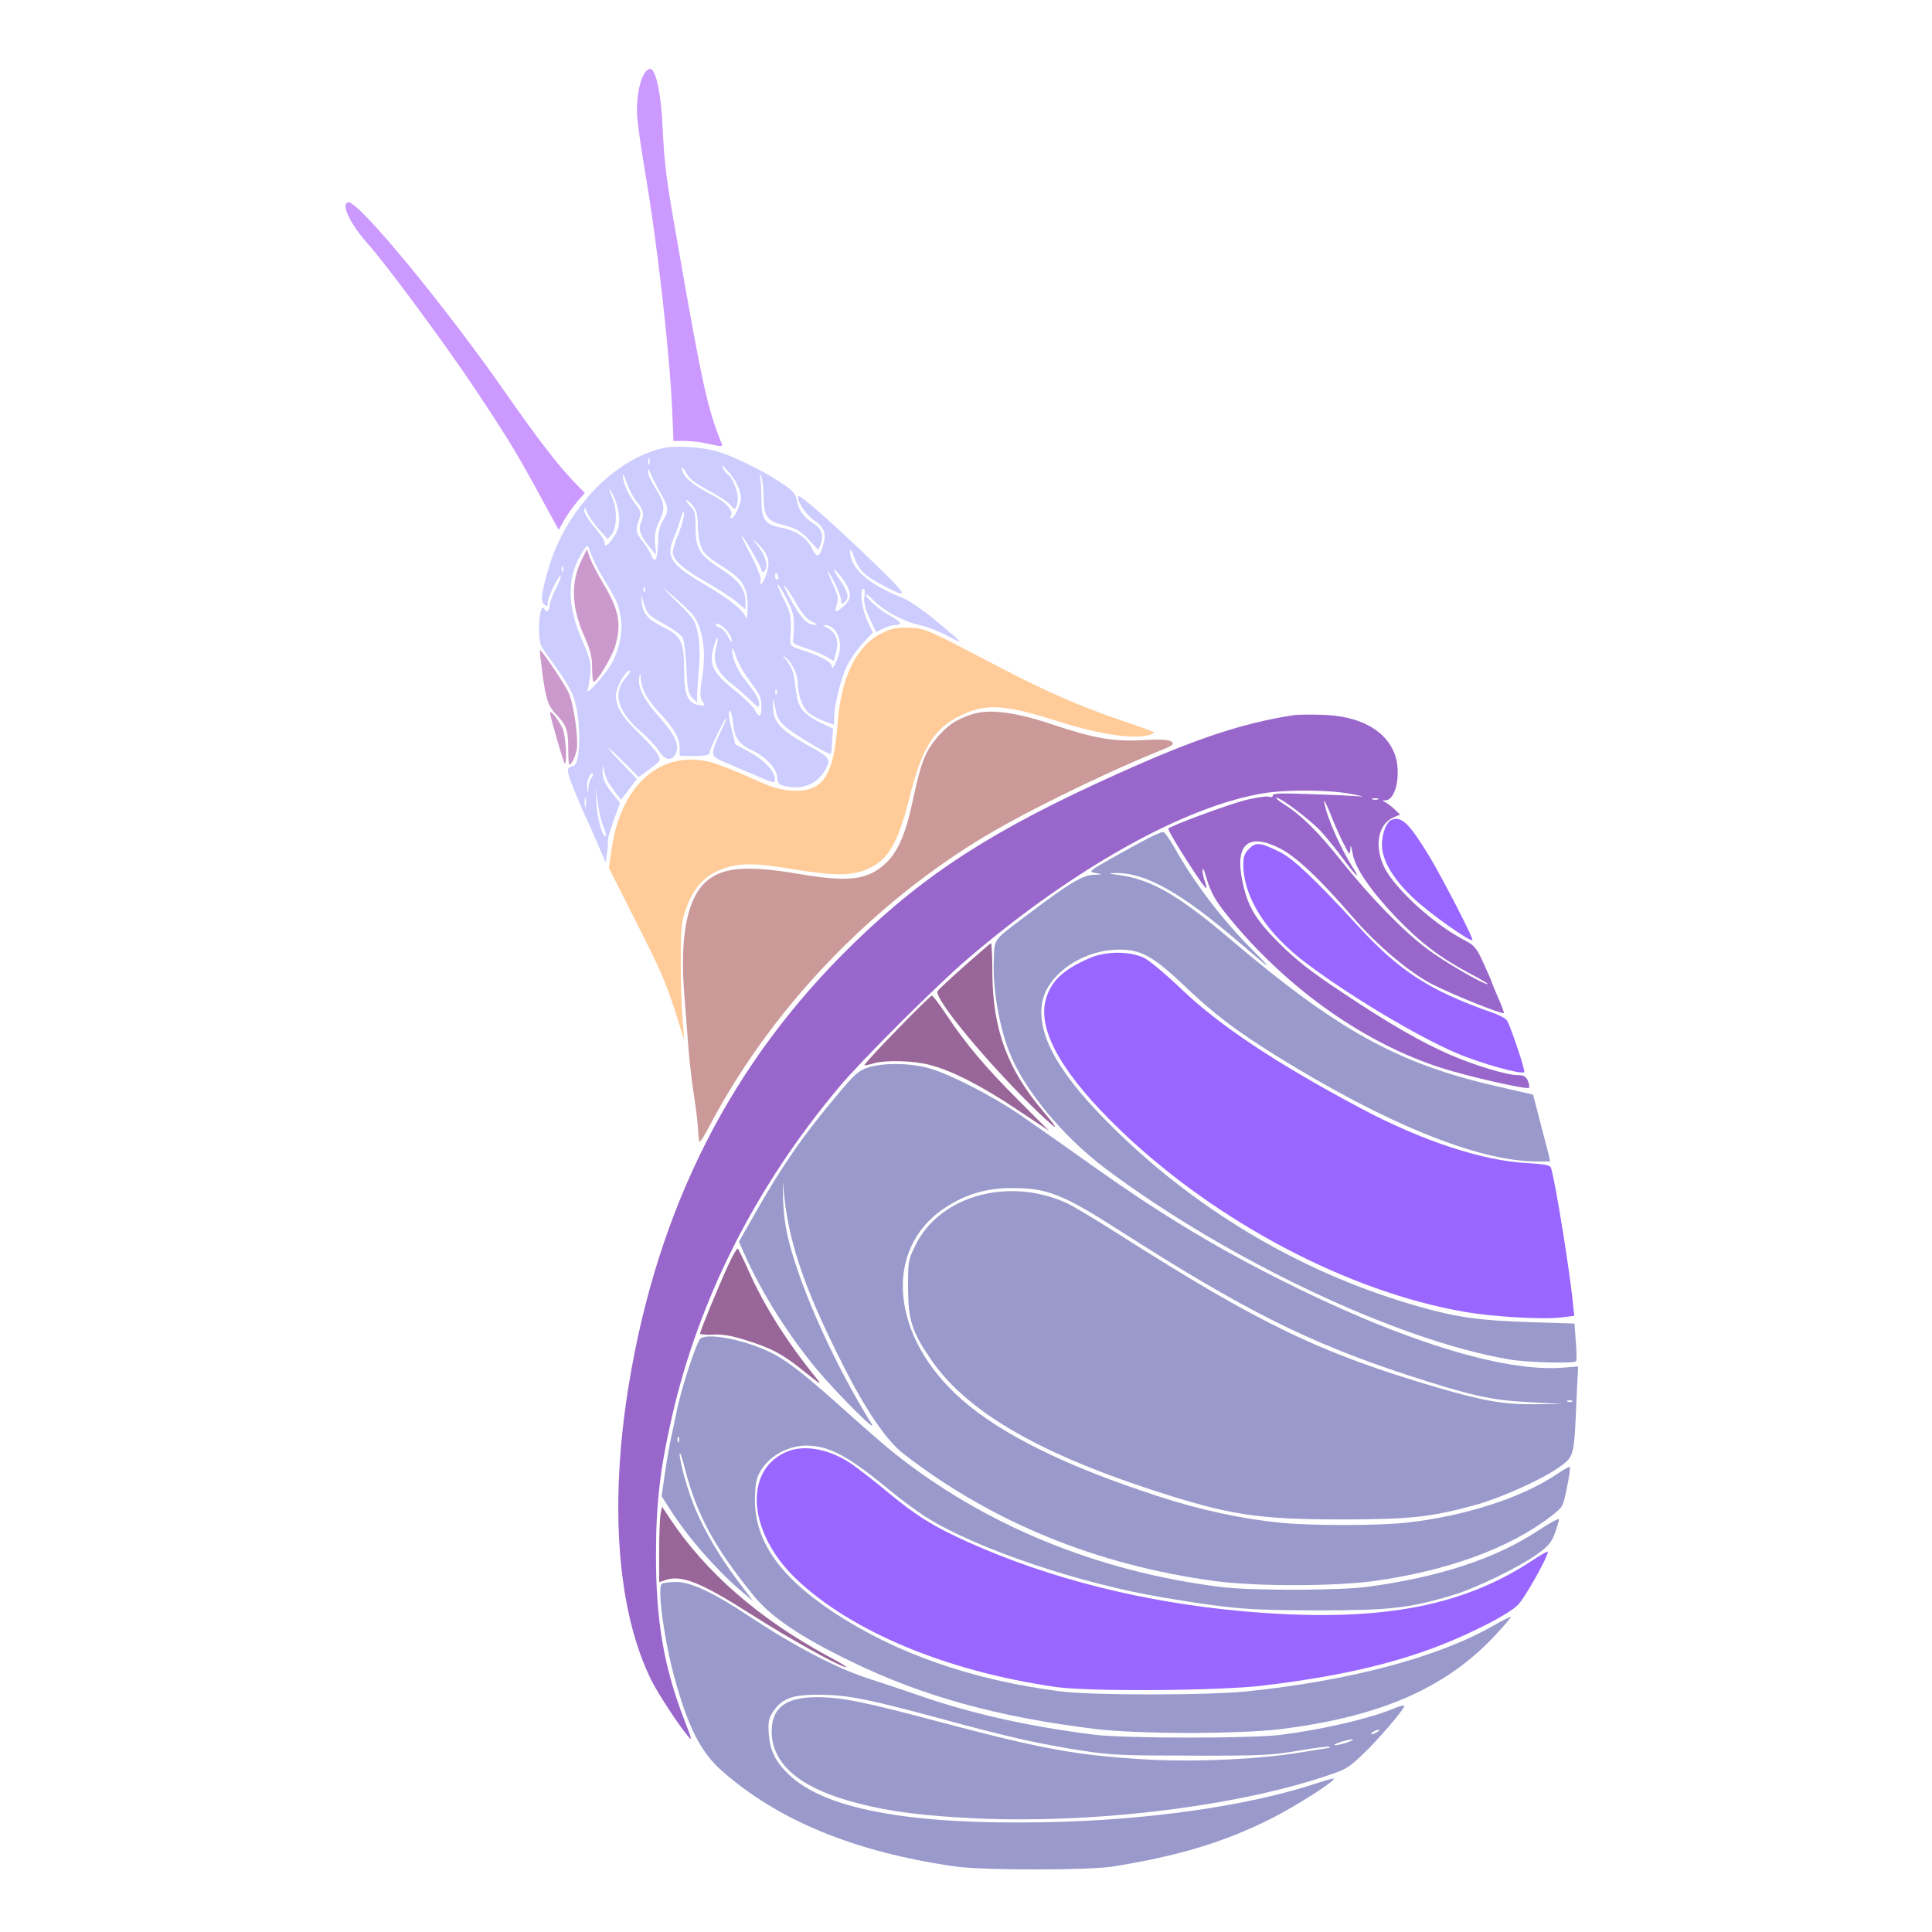<?xml version="1.0" encoding="UTF-8" standalone="no"?>
<svg
   xmlns:dc="http://purl.org/dc/elements/1.1/"
   xmlns:cc="http://creativecommons.org/ns#"
   xmlns:rdf="http://www.w3.org/1999/02/22-rdf-syntax-ns#"
   xmlns:svg="http://www.w3.org/2000/svg"
   xmlns="http://www.w3.org/2000/svg"
   xmlns:sodipodi="http://sodipodi.sourceforge.net/DTD/sodipodi-0.dtd"
   xmlns:inkscape="http://www.inkscape.org/namespaces/inkscape"
   version="1.0"
   width="850pt"
   height="850pt"
   viewBox="0 0 850 850"
   preserveAspectRatio="xMidYMid meet"
   id="svg2"
   inkscape:version="0.91 r13725"
   sodipodi:docname="Basic_2018916_48.svg">
  <defs
     id="defs54" />
  <sodipodi:namedview
     pagecolor="#ffffff"
     bordercolor="#666666"
     borderopacity="1"
     objecttolerance="10"
     gridtolerance="10"
     guidetolerance="10"
     inkscape:pageopacity="0"
     inkscape:pageshadow="2"
     inkscape:window-width="1920"
     inkscape:window-height="979"
     id="namedview52"
     showgrid="false"
     inkscape:zoom="0.88847059"
     inkscape:cx="405.46183"
     inkscape:cy="820.80688"
     inkscape:window-x="0"
     inkscape:window-y="1"
     inkscape:window-maximized="1"
     inkscape:current-layer="svg2" />
  <g
     transform="translate(0,850) scale(0.1,-0.1)"
     fill="#000000"
     stroke="none"
     id="g6">
    <path
       d="M0 4250 l0 -4250 4250 0 4250 0 0 4250 0 4250 -4250 0 -4250 0 0 -4250z m2894 3920 c21 -54 36 -156 36 -259 0 -95 28 -279 106 -706 62 -336 90 -461 131 -585 l29 -85 103 -52 c181 -92 309 -196 653 -529 103 -100 227 -211 275 -248 176 -131 403 -245 668 -336 78 -26 178 -66 224 -89 l83 -42 106 36 c408 138 663 137 795 -4 24 -26 50 -64 57 -85 18 -56 9 -149 -19 -187 l-23 -30 51 -54 c152 -160 409 -677 551 -1105 88 -267 180 -681 217 -980 25 -204 25 -601 0 -760 -44 -286 -128 -505 -259 -682 -103 -139 -241 -258 -380 -329 -46 -23 -72 -47 -128 -118 -298 -378 -746 -612 -1296 -676 -168 -20 -481 -19 -654 1 -576 66 -1033 308 -1287 684 -100 147 -177 358 -215 585 -20 119 -16 564 5 729 50 377 144 725 282 1041 54 126 56 132 50 195 -19 197 -72 450 -131 617 -16 43 -96 215 -180 383 -205 412 -269 564 -329 784 -84 310 -84 583 0 793 l33 83 -55 102 c-191 358 -570 916 -788 1163 -71 80 -95 121 -95 165 0 24 4 30 22 30 55 0 392 -403 724 -867 143 -200 192 -262 271 -346 l55 -57 65 60 c74 67 180 125 249 136 25 3 48 13 51 20 7 20 -34 526 -62 769 -14 116 -41 304 -60 419 -47 279 -45 377 8 434 29 32 43 28 61 -18z"
       id="path8"
       style="fill:none" />
    <path
       d="M2836 8178 c-25 -38 -39 -126 -32 -199 3 -37 19 -146 35 -241 53 -309 106 -780 118 -1035 l6 -143 51 0 c28 0 77 -6 109 -14 53 -12 58 -12 52 3 -62 150 -87 266 -194 881 -52 294 -58 348 -66 513 -6 138 -28 246 -52 254 -6 2 -19 -6 -27 -19z"
       id="path10"
       style="fill:#cc99ff" />
    <path
       d="M1520 7593 c1 -34 39 -99 96 -163 85 -95 336 -435 472 -638 138 -207 194 -298 295 -486 l75 -137 26 46 c15 25 41 61 58 81 l31 35 -55 57 c-70 74 -159 191 -287 374 -265 382 -649 848 -697 848 -8 0 -14 -8 -14 -17z"
       id="path12"
       style="fill:#cc99ff" />
    <path
       d="M2925 6530 c-219 -45 -437 -271 -513 -535 -31 -107 -35 -140 -17 -155 13 -10 15 -9 15 10 0 23 50 124 57 116 3 -2 -7 -27 -21 -55 -15 -28 -27 -62 -28 -76 -3 -27 -12 -32 -24 -13 -21 33 -32 -128 -12 -165 6 -12 36 -55 66 -95 30 -40 63 -96 74 -125 36 -92 35 -306 -1 -307 -3 0 -12 -4 -18 -8 -10 -6 -4 -29 22 -96 20 -48 40 -95 44 -104 5 -9 29 -62 53 -117 l43 -100 6 45 c4 25 5 48 3 51 -2 3 9 42 25 87 l29 80 -28 34 c-38 47 -50 72 -49 105 l1 28 7 -31 c9 -35 15 -46 49 -91 l24 -32 35 46 35 46 -54 56 c-88 91 -99 112 -15 29 l77 -77 49 36 c48 35 49 38 36 62 -7 15 -46 58 -85 96 -76 74 -100 114 -100 167 0 34 42 108 61 108 6 0 -3 -16 -20 -35 -58 -66 -32 -149 73 -238 30 -26 64 -63 76 -82 25 -40 54 -45 71 -14 21 39 2 83 -71 165 -70 79 -96 131 -87 177 3 18 5 17 6 -6 2 -47 27 -93 84 -155 66 -71 87 -109 87 -154 l0 -33 65 -1 c41 0 65 4 65 11 0 14 68 155 75 155 3 0 -8 -26 -24 -58 -16 -33 -31 -71 -33 -86 -3 -24 3 -29 52 -50 30 -13 92 -39 138 -59 73 -32 82 -34 82 -18 0 36 -46 86 -110 121 l-65 35 -17 70 c-10 40 -14 73 -9 78 5 5 12 -17 16 -52 8 -73 22 -92 95 -128 58 -30 100 -79 100 -119 0 -17 7 -26 28 -31 79 -21 146 5 182 69 27 48 22 55 -69 105 -129 71 -162 108 -160 180 1 36 2 36 10 -12 6 -40 16 -57 46 -84 34 -30 193 -125 199 -118 1 1 4 27 5 57 l4 54 -56 27 c-31 15 -66 39 -77 54 -21 26 -25 41 -37 137 -4 30 -16 60 -33 80 -23 29 -24 31 -3 13 28 -24 51 -74 51 -112 0 -47 20 -104 45 -127 12 -11 43 -29 69 -38 l46 -17 0 32 c0 53 28 165 54 223 14 29 45 75 70 102 l46 49 -25 54 c-24 53 -34 139 -16 139 6 0 7 -15 4 -34 -4 -24 3 -51 22 -95 15 -33 29 -61 30 -61 2 0 16 7 31 15 16 8 39 15 52 15 34 0 27 14 -20 40 -47 25 -108 78 -108 93 0 6 16 -6 34 -25 46 -47 134 -94 203 -108 30 -7 85 -28 121 -47 77 -40 78 -42 -50 66 -56 46 -118 89 -148 101 -152 60 -232 132 -230 208 1 9 7 -1 15 -22 22 -62 47 -88 121 -127 130 -69 126 -57 -38 101 -172 166 -317 294 -325 287 -12 -13 30 -79 66 -104 48 -33 58 -60 42 -113 -16 -54 -27 -57 -50 -11 -24 47 -71 78 -137 90 -69 13 -84 36 -84 125 0 39 -3 82 -5 96 -5 22 -4 22 4 5 5 -11 10 -49 10 -85 2 -94 13 -111 91 -131 53 -14 72 -25 108 -63 l43 -46 10 27 c15 39 4 68 -35 92 -41 26 -62 56 -71 102 -5 29 -18 42 -78 81 -84 55 -223 121 -287 136 -65 16 -169 21 -215 12z m-68 -72 c-3 -7 -5 -2 -5 12 0 14 2 19 5 13 2 -7 2 -19 0 -25z m389 -95 c8 -18 14 -42 14 -54 0 -27 -29 -89 -42 -89 -5 0 -7 4 -3 9 15 25 -22 64 -96 101 -76 39 -119 78 -119 109 0 8 8 0 19 -19 13 -26 39 -46 97 -77 44 -23 86 -51 96 -63 22 -27 26 -26 33 14 7 33 -21 106 -45 121 -5 3 -15 16 -21 28 -6 14 2 8 21 -13 17 -19 38 -49 46 -67z m-345 -23 c41 -69 43 -86 18 -127 -17 -27 -23 -53 -24 -98 -2 -79 -13 -99 -31 -55 -8 17 -25 45 -39 62 -28 33 -30 47 -13 93 10 30 8 36 -19 71 -30 39 -53 92 -53 123 1 9 9 -7 18 -35 10 -28 30 -66 45 -83 29 -35 33 -57 16 -94 -12 -27 0 -58 44 -110 l24 -29 -5 50 c-3 38 1 61 17 95 29 59 26 83 -14 147 -19 30 -35 63 -34 75 0 15 3 13 12 -10 7 -16 24 -50 38 -75z m-177 -121 c1 -33 -6 -55 -24 -82 -26 -39 -40 -47 -40 -23 0 8 -20 38 -45 67 -25 29 -45 62 -45 73 1 16 4 14 14 -10 8 -18 31 -51 52 -74 l38 -42 18 22 c22 28 24 106 3 157 -22 53 -17 55 8 3 11 -25 21 -66 21 -91z m325 55 c16 -20 21 -41 21 -86 0 -32 6 -74 14 -92 14 -35 26 -45 111 -99 73 -47 95 -85 94 -166 0 -45 -3 -60 -9 -45 -13 32 -71 78 -177 141 -155 90 -175 122 -137 211 9 20 22 57 29 82 10 34 13 38 14 19 1 -14 -10 -53 -24 -87 -14 -34 -25 -70 -25 -81 0 -34 45 -74 145 -131 53 -30 115 -70 136 -88 l39 -34 0 31 c0 59 -29 98 -113 151 -91 59 -107 86 -107 185 0 57 -3 69 -25 90 -13 14 -20 25 -15 25 5 0 18 -12 29 -26z m301 -282 c0 -7 5 -10 10 -7 26 16 8 77 -39 130 -14 17 -7 12 17 -11 46 -47 53 -78 30 -141 -13 -34 -30 -46 -21 -15 2 10 -16 57 -41 105 -58 110 -59 123 -1 27 24 -41 45 -81 45 -88z m-750 71 c7 -21 31 -69 55 -108 60 -98 64 -108 75 -165 11 -60 -1 -134 -33 -198 -23 -49 -123 -161 -112 -127 4 11 9 43 12 71 5 44 0 63 -37 150 -66 154 -66 273 0 382 11 17 22 32 24 32 2 0 10 -17 16 -37z m-123 -75 c-3 -8 -6 -5 -6 6 -1 11 2 17 5 13 3 -3 4 -12 1 -19z m1234 -40 c36 -51 37 -82 3 -113 -36 -33 -45 -31 -33 5 9 24 6 39 -15 86 -34 75 -32 83 4 14 16 -30 29 -66 30 -79 0 -20 2 -21 15 -11 23 19 18 43 -21 100 -41 60 -27 58 17 -2z m-287 17 c3 -8 1 -15 -4 -15 -6 0 -10 7 -10 15 0 8 2 15 4 15 2 0 6 -7 10 -15z m69 -210 c0 -27 -2 -59 -4 -69 -3 -16 7 -22 53 -37 32 -9 73 -26 92 -37 l34 -20 11 41 c12 49 -1 85 -39 104 -14 7 -19 13 -12 13 49 0 80 -64 63 -127 -12 -42 -31 -76 -31 -56 0 19 -46 45 -119 69 -62 20 -66 23 -64 50 6 95 4 113 -26 172 -43 86 -39 98 6 15 28 -53 36 -79 36 -118z m-448 44 c46 -55 63 -160 45 -276 -11 -66 -11 -89 -2 -104 16 -26 16 -27 -13 -21 -50 9 -65 45 -65 149 0 127 -12 154 -87 191 -72 37 -93 59 -99 108 l-4 39 15 -46 c13 -41 21 -49 86 -84 39 -22 76 -48 82 -60 7 -11 14 -71 17 -132 4 -96 8 -115 26 -133 l21 -21 0 33 c1 18 4 74 8 123 5 60 3 110 -5 150 -12 56 -18 65 -94 139 -71 70 -73 73 -19 27 35 -29 74 -66 88 -82z m456 50 c29 -50 50 -75 72 -84 23 -10 27 -14 12 -14 -32 -1 -60 28 -104 107 -51 92 -35 85 20 -9z m-664 49 c-3 -8 -6 -5 -6 6 -1 11 2 17 5 13 3 -3 4 -12 1 -19z m367 -180 c9 -12 16 -29 16 -38 0 -8 -8 0 -17 19 -9 19 -25 36 -35 39 -10 2 -18 8 -18 14 0 14 37 -9 54 -34z m-54 -70 c-15 -60 3 -103 66 -154 27 -21 65 -55 86 -75 34 -33 38 -35 38 -15 0 21 -14 44 -71 117 -29 37 -49 90 -48 123 0 12 7 -1 16 -29 8 -27 37 -79 64 -114 41 -54 49 -70 49 -107 0 -51 -9 -55 -31 -15 -9 15 -48 54 -88 85 -98 79 -114 114 -89 197 15 53 22 42 8 -13z m267 -200 c-3 -8 -6 -5 -6 6 -1 11 2 17 5 13 3 -3 4 -12 1 -19z m-815 -370 c-7 -7 -13 -26 -13 -42 -2 -30 -2 -30 -6 -4 -4 28 14 74 25 64 3 -4 0 -12 -6 -18z m52 -212 c9 -22 14 -41 11 -44 -12 -12 -38 79 -41 143 l-3 70 9 -65 c4 -36 15 -83 24 -104z m-77 87 c-3 -10 -5 -2 -5 17 0 19 2 27 5 18 2 -10 2 -26 0 -35z"
       id="path14"
       style="fill:#ccccff" />
    <path
       d="M2561 6041 c-51 -100 -48 -213 11 -343 25 -57 33 -87 33 -135 0 -35 3 -63 7 -63 15 0 79 108 94 155 30 101 18 163 -58 288 -22 37 -46 84 -53 104 l-13 37 -21 -43z"
       id="path16"
       style="fill:#cc99cc" />
    <path
       d="M3885 5717 c-117 -56 -185 -194 -200 -402 -17 -232 -66 -303 -205 -293 -53 4 -90 16 -180 57 -63 29 -141 59 -174 68 -219 56 -397 -102 -436 -387 l-11 -79 110 -218 c123 -243 140 -283 188 -433 l33 -105 -7 95 c-5 52 -8 167 -8 255 0 140 3 168 23 226 29 84 76 140 144 169 80 35 151 36 333 5 180 -30 259 -29 331 6 86 41 127 115 179 324 53 210 109 296 230 351 108 50 190 44 428 -32 181 -58 339 -79 401 -55 19 7 19 8 0 15 -10 5 -68 25 -129 46 -180 61 -329 126 -525 228 -344 180 -336 176 -409 180 -53 2 -76 -2 -116 -21z"
       id="path18"
       style="fill:#ffcc99" />
    <path
       d="M2382 5573 c17 -142 27 -176 62 -213 49 -51 56 -70 56 -157 1 -70 2 -76 15 -59 8 11 18 36 22 55 9 50 -12 201 -35 253 -15 34 -118 188 -126 188 -2 0 1 -30 6 -67z"
       id="path20"
       style="fill:#cc99cc" />
    <path
       d="M2420 5364 c0 -16 58 -215 64 -222 13 -12 5 121 -8 151 -17 38 -55 87 -56 71z"
       id="path22"
       style="fill:#cc99cc" />
    <path
       d="M4275 5357 c-63 -21 -97 -42 -136 -84 -66 -71 -85 -116 -124 -299 -28 -136 -64 -219 -113 -267 -81 -79 -164 -90 -387 -52 -240 41 -352 29 -422 -47 -73 -78 -101 -243 -83 -476 6 -81 16 -196 20 -257 5 -60 16 -150 24 -200 8 -49 15 -112 17 -140 1 -27 4 -53 6 -58 3 -4 23 27 45 70 262 498 684 947 1177 1253 182 113 528 284 789 391 73 29 81 35 66 46 -13 9 -45 11 -118 7 -133 -8 -218 6 -401 67 -168 57 -283 71 -360 46z"
       id="path24"
       style="fill:#cc9999" />
    <path
       d="M5695 5354 c-226 -34 -438 -105 -775 -257 -547 -246 -846 -438 -1164 -747 -539 -524 -863 -1162 -991 -1951 -85 -528 -48 -994 102 -1294 29 -58 120 -196 157 -240 23 -28 22 -23 -14 70 -89 230 -124 433 -124 720 0 232 18 384 71 615 119 519 370 1014 737 1450 99 118 428 446 565 563 468 400 959 673 1306 728 105 16 291 14 385 -5 41 -8 57 -13 35 -10 -22 2 -118 7 -212 10 -131 5 -173 4 -173 -5 0 -8 -8 -10 -19 -6 -11 3 -56 -4 -101 -15 -82 -21 -340 -117 -340 -126 0 -17 160 -267 167 -261 2 2 -1 16 -7 31 -5 15 -10 37 -9 49 0 12 6 2 13 -23 24 -82 43 -115 119 -206 254 -303 585 -535 917 -642 114 -37 378 -97 387 -88 3 3 1 17 -5 31 -9 20 -19 25 -46 25 -47 0 -185 42 -293 88 -129 56 -272 138 -478 276 -138 91 -202 142 -276 215 -106 106 -140 163 -163 274 -34 162 25 215 164 145 71 -35 179 -137 320 -301 106 -123 247 -243 349 -296 84 -44 310 -135 317 -128 2 2 -8 30 -23 63 -14 32 -27 64 -29 70 -1 6 -18 45 -37 86 -30 67 -41 79 -79 99 -135 68 -311 228 -358 324 -45 93 -27 190 41 219 l29 12 -27 26 c-16 14 -35 28 -43 31 -10 4 -8 6 6 6 50 2 72 137 35 216 -44 98 -155 155 -311 160 -52 2 -108 1 -125 -1z m218 -569 c25 -48 26 -49 28 -20 1 22 3 17 10 -19 10 -64 77 -162 192 -283 106 -110 191 -175 318 -243 52 -27 90 -50 85 -50 -22 0 -193 99 -268 156 -106 79 -247 225 -375 384 -104 131 -178 204 -253 251 -25 16 -40 29 -34 29 21 0 151 -99 199 -151 26 -30 70 -84 97 -121 47 -64 77 -94 46 -45 -58 90 -119 226 -132 297 -4 19 8 -3 27 -50 18 -47 45 -107 60 -135z m150 198 c-7 -2 -19 -2 -25 0 -7 3 -2 5 12 5 14 0 19 -2 13 -5z"
       id="path26"
       style="fill:#9966cc" />
    <path
       d="M6122 4893 c-22 -9 -42 -60 -42 -109 0 -68 47 -149 138 -235 68 -65 250 -194 260 -185 6 6 -130 269 -188 366 -90 148 -124 181 -168 163z"
       id="path28"
       style="fill:#9966ff" />
    <path
       d="M5055 4814 c-27 -14 -99 -53 -159 -87 -108 -61 -109 -62 -75 -68 33 -6 33 -6 -10 -8 -47 -1 -108 -37 -286 -172 -164 -124 -148 -103 -153 -211 -5 -112 24 -284 68 -395 63 -164 235 -372 422 -513 537 -403 1285 -757 1778 -841 76 -13 283 -19 294 -8 3 3 3 41 -1 86 l-6 80 -196 6 c-216 7 -322 21 -483 67 -499 140 -964 410 -1341 779 -239 233 -340 405 -324 547 14 130 174 245 339 246 99 1 152 -29 295 -165 123 -117 216 -188 393 -299 484 -301 894 -468 1152 -468 l58 0 -6 28 c-4 15 -21 81 -38 146 l-31 120 -165 38 c-429 98 -696 246 -1165 644 -229 195 -351 265 -490 284 -49 6 -53 8 -20 9 134 3 289 -84 549 -307 142 -122 153 -129 59 -34 -137 137 -260 299 -347 455 -21 37 -43 67 -49 67 -7 -1 -34 -12 -62 -26z"
       id="path30"
       style="fill:#9999cc" />
    <path
       d="M5496 4766 c-20 -19 -26 -35 -26 -68 1 -148 102 -306 284 -441 187 -140 479 -315 651 -389 104 -45 289 -97 301 -85 6 5 -56 190 -75 226 -5 9 -33 25 -63 35 -282 99 -412 184 -599 388 -184 200 -280 291 -339 320 -86 42 -105 44 -134 14z"
       id="path32"
       style="fill:#9966ff" />
    <path
       d="M4243 4250 c-61 -54 -114 -104 -118 -110 -19 -31 231 -331 444 -535 90 -85 96 -84 21 5 -157 185 -221 358 -224 602 0 76 -3 138 -6 138 -3 0 -55 -45 -117 -100z"
       id="path34"
       style="fill:#996699" />
    <path
       d="M4797 4286 c-121 -51 -178 -106 -198 -192 -31 -136 82 -329 335 -571 420 -401 997 -705 1506 -794 131 -23 348 -35 431 -25 l55 7 -4 37 c-12 138 -77 543 -98 613 -4 13 -24 17 -107 22 -195 10 -465 99 -734 243 -368 196 -617 361 -786 523 -67 64 -140 125 -162 136 -64 31 -167 31 -238 1z"
       id="path36"
       style="fill:#9966ff" />
    <path
       d="M3946 3969 c-81 -83 -145 -153 -143 -155 2 -2 19 1 38 7 52 16 177 13 249 -6 98 -25 230 -93 385 -197 l140 -93 -135 135 c-146 146 -231 247 -318 378 -30 45 -58 82 -62 82 -4 0 -74 -68 -154 -151z"
       id="path38"
       style="fill:#996699" />
    <path
       d="M3818 3803 c-41 -13 -60 -31 -136 -122 -151 -180 -240 -308 -361 -521 l-70 -123 25 -56 c76 -171 194 -358 323 -512 90 -106 264 -280 236 -234 -158 253 -306 580 -362 795 -17 64 -26 129 -28 200 -1 58 -1 83 1 55 17 -233 87 -443 260 -785 102 -203 194 -338 269 -396 390 -302 851 -490 1370 -560 178 -24 523 -24 698 0 323 44 600 145 782 286 52 40 52 41 69 126 10 47 15 88 13 90 -2 3 -28 -12 -58 -32 -152 -103 -405 -185 -661 -213 -125 -14 -426 -14 -559 0 -167 17 -350 56 -533 116 -402 130 -688 271 -863 424 -315 275 -350 663 -77 844 90 60 182 88 294 88 154 1 225 -26 471 -184 553 -354 832 -494 1269 -638 280 -91 371 -112 540 -120 l145 -8 -116 -1 c-139 -2 -228 13 -434 73 -515 151 -781 279 -1400 673 -99 63 -202 125 -230 138 -256 118 -560 34 -667 -184 -32 -64 -33 -71 -33 -187 1 -141 16 -191 96 -309 152 -228 462 -412 974 -580 341 -111 461 -130 830 -131 309 0 403 10 604 66 118 34 302 118 372 172 54 41 55 47 65 291 l7 144 -65 -5 c-267 -22 -729 124 -1268 398 -290 148 -519 288 -795 484 -126 90 -275 194 -330 232 -126 86 -321 185 -408 206 -82 21 -197 21 -259 0z m3099 -1469 c-3 -3 -12 -4 -19 -1 -8 3 -5 6 6 6 11 1 17 -2 13 -5z"
       id="path40"
       style="fill:#9999cc" />
    <path
       d="M3204 2934 c-45 -98 -124 -290 -124 -301 0 -4 25 -6 56 -5 40 3 80 -4 142 -23 118 -37 167 -63 264 -142 62 -50 76 -59 55 -33 -132 162 -232 319 -303 478 -23 52 -45 96 -48 99 -3 3 -22 -30 -42 -73z"
       id="path42"
       style="fill:#996699" />
    <path
       d="M3083 2612 c-17 -11 -86 -220 -106 -322 -3 -14 -12 -59 -21 -100 -10 -41 -23 -119 -31 -174 l-14 -99 36 -56 c79 -124 194 -256 306 -354 l61 -52 -66 87 c-79 105 -146 218 -188 317 -33 77 -70 209 -70 245 1 12 12 -19 24 -69 53 -201 127 -339 299 -552 77 -96 205 -183 432 -293 314 -153 647 -245 1075 -297 195 -23 629 -23 818 0 437 55 724 181 940 412 40 43 71 79 69 81 -2 2 -39 -16 -82 -41 -242 -138 -634 -241 -1085 -287 -170 -17 -675 -17 -810 0 -394 50 -728 167 -1005 350 -245 163 -353 325 -343 517 3 62 8 81 33 117 41 59 119 98 194 98 99 -1 183 -46 361 -193 52 -43 128 -99 168 -124 219 -137 674 -291 1043 -352 300 -50 364 -55 674 -56 326 0 411 10 609 71 100 32 281 120 360 177 49 35 62 51 77 92 10 28 18 55 18 61 1 6 -42 -17 -95 -52 -184 -121 -429 -202 -744 -245 -125 -17 -515 -18 -650 -1 -543 68 -1040 272 -1440 592 -36 29 -119 101 -185 160 -194 175 -276 240 -349 277 -109 55 -274 90 -313 65z m-96 -454 c-3 -8 -6 -5 -6 6 -1 11 2 17 5 13 3 -3 4 -12 1 -19z"
       id="path44"
       style="fill:#9999cc" />
    <path
       d="M3472 2117 c-202 -74 -187 -355 30 -563 243 -232 663 -407 1143 -476 143 -21 721 -17 910 6 405 48 688 123 943 248 90 43 158 84 180 107 30 29 132 211 132 234 0 4 -35 -16 -77 -44 -313 -204 -687 -269 -1263 -218 -437 39 -852 143 -1210 304 -151 68 -226 114 -353 219 -61 51 -134 107 -160 125 -93 63 -198 85 -275 58z"
       id="path46"
       style="fill:#9966ff" />
    <path
       d="M2906 1839 c-3 -17 -6 -92 -6 -166 l0 -134 23 8 c73 27 158 -7 384 -151 162 -103 371 -220 413 -231 14 -3 -21 19 -78 49 -301 163 -536 367 -694 604 l-35 53 -7 -32z"
       id="path48"
       style="fill:#996699" />
    <path
       d="M2912 1532 c-22 -14 11 -255 58 -422 58 -210 115 -321 205 -400 249 -220 587 -359 1030 -422 120 -17 583 -17 690 0 285 45 489 107 690 207 114 57 293 171 283 180 -2 2 -43 -10 -92 -26 -296 -96 -734 -158 -1177 -166 -603 -12 -976 59 -1132 213 -57 56 -80 104 -85 179 -3 50 0 66 20 95 39 59 86 75 208 74 124 -2 210 -19 539 -108 286 -78 420 -108 611 -138 129 -20 182 -22 485 -22 308 -1 352 2 469 22 71 12 131 20 134 17 3 -3 3 -5 0 -5 -3 0 -57 -9 -120 -19 -180 -31 -464 -44 -685 -32 -305 18 -456 45 -908 165 -330 88 -432 109 -541 109 -138 0 -199 -47 -199 -151 1 -147 130 -253 384 -317 141 -36 282 -54 513 -65 498 -23 1092 45 1498 172 132 42 136 44 204 108 73 69 191 208 184 216 -3 2 -22 -3 -44 -12 -104 -44 -308 -92 -494 -116 -125 -17 -691 -17 -825 0 -278 34 -538 92 -758 168 -72 25 -175 59 -227 76 -146 46 -330 142 -540 281 -151 100 -252 147 -314 147 -28 0 -57 -4 -64 -8z m3148 -652 c-8 -5 -19 -10 -25 -10 -5 0 -3 5 5 10 8 5 20 10 25 10 6 0 3 -5 -5 -10z m-130 -45 c-19 -7 -44 -13 -55 -13 -11 0 -2 5 20 13 53 17 80 17 35 0z"
       id="path50"
       style="fill:#9999cc" />
  </g>
</svg>
